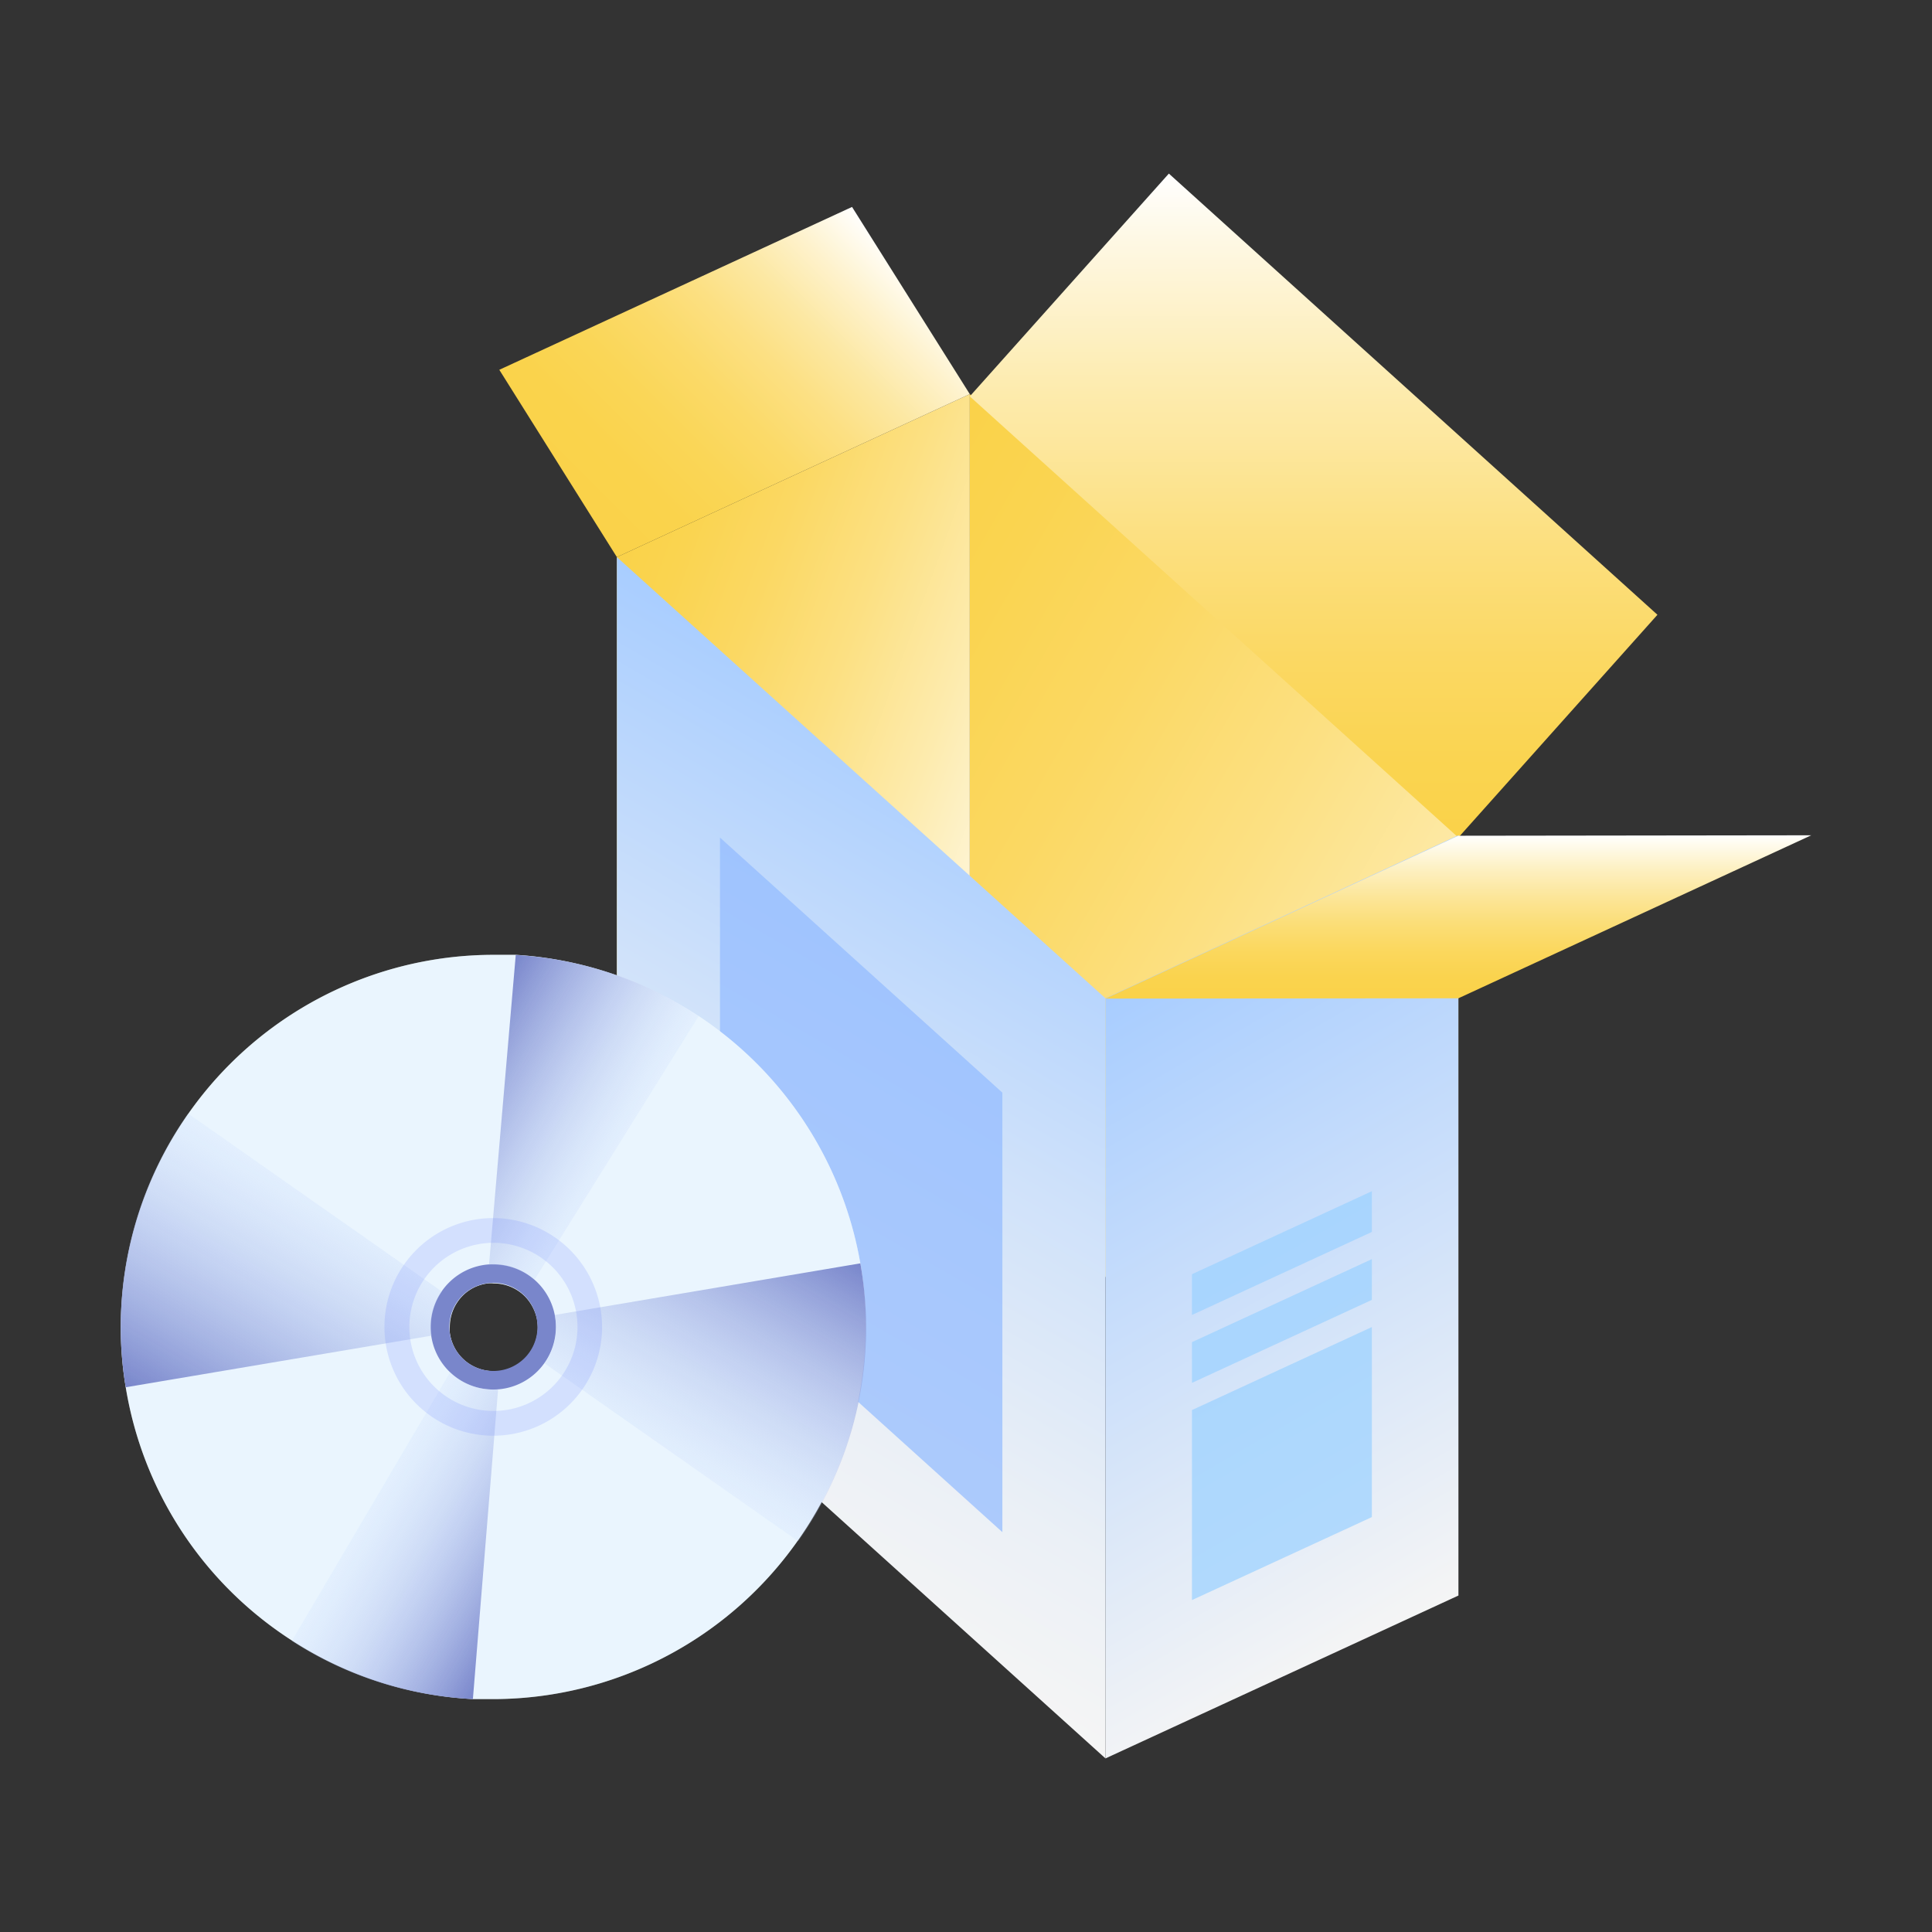 <svg id="图层_1" data-name="图层 1" xmlns="http://www.w3.org/2000/svg" xmlns:xlink="http://www.w3.org/1999/xlink" viewBox="0 0 128 128"><rect x="0" y="0" width="128" height="128" fill="#333333" stroke="none"/><defs><style>.cls-1{fill:url(#未命名的渐变_37);}.cls-2{fill:url(#未命名的渐变_37-2);}.cls-3{fill:url(#未命名的渐变_37-3);}.cls-4{fill:url(#未命名的渐变_38);}.cls-5{fill:url(#未命名的渐变_51);}.cls-6{fill:#93bbff;}.cls-6,.cls-8{opacity:0.72;}.cls-7{fill:url(#未命名的渐变_53);}.cls-8{fill:#9bd1ff;}.cls-9{fill:url(#未命名的渐变_41);}.cls-10{fill:#fff;}.cls-11{fill:#bbdefb;opacity:0.31;}.cls-12{fill:#7986cb;}.cls-13{fill:url(#未命名的渐变_19);}.cls-14{fill:url(#未命名的渐变_23);}.cls-15{fill:url(#未命名的渐变_25);}.cls-16{fill:url(#未命名的渐变_21);}.cls-17{fill:#536dfe;opacity:0.15;}</style><linearGradient id="未命名的渐变_37" x1="51.06" y1="48.95" x2="109.81" y2="82.87" gradientUnits="userSpaceOnUse"><stop offset="0" stop-color="#fad249"/><stop offset="0.11" stop-color="#fad450"/><stop offset="0.27" stop-color="#fbd863"/><stop offset="0.46" stop-color="#fce082"/><stop offset="0.67" stop-color="#fdebad"/><stop offset="0.9" stop-color="#fef8e4"/><stop offset="1" stop-color="#fff"/></linearGradient><linearGradient id="未命名的渐变_37-2" x1="87.03" y1="55.49" x2="87.03" y2="11.5" xlink:href="#未命名的渐变_37"/><linearGradient id="未命名的渐变_37-3" x1="35.88" y1="50.62" x2="69.24" y2="62.76" xlink:href="#未命名的渐变_37"/><linearGradient id="未命名的渐变_38" x1="38.97" y1="35" x2="58.36" y2="15.61" gradientUnits="userSpaceOnUse"><stop offset="0" stop-color="#fad249"/><stop offset="0.17" stop-color="#fad34c"/><stop offset="0.32" stop-color="#fad657"/><stop offset="0.46" stop-color="#fbda69"/><stop offset="0.6" stop-color="#fce083"/><stop offset="0.73" stop-color="#fce8a3"/><stop offset="0.86" stop-color="#fef2cc"/><stop offset="0.99" stop-color="#fffefa"/><stop offset="1" stop-color="#fff"/></linearGradient><linearGradient id="未命名的渐变_51" x1="70.24" y1="53.86" x2="43.87" y2="99.54" gradientUnits="userSpaceOnUse"><stop offset="0" stop-color="#a8cdff"/><stop offset="0.43" stop-color="#d0e2fa"/><stop offset="0.79" stop-color="#ebf0f6"/><stop offset="1" stop-color="#f5f5f5"/></linearGradient><linearGradient id="未命名的渐变_53" x1="73.44" y1="66.02" x2="96.42" y2="105.82" gradientUnits="userSpaceOnUse"><stop offset="0" stop-color="#a8cdff"/><stop offset="1" stop-color="#f5f5f5"/></linearGradient><linearGradient id="未命名的渐变_41" x1="96.62" y1="66.16" x2="96.62" y2="55.34" gradientUnits="userSpaceOnUse"><stop offset="0" stop-color="#fad249"/><stop offset="0.13" stop-color="#fad34e"/><stop offset="0.28" stop-color="#fbd75c"/><stop offset="0.44" stop-color="#fbdd74"/><stop offset="0.61" stop-color="#fce596"/><stop offset="0.79" stop-color="#fdf0c1"/><stop offset="0.97" stop-color="#fffdf5"/><stop offset="1" stop-color="#fff"/></linearGradient><linearGradient id="未命名的渐变_19" x1="41.01" y1="76.48" x2="30.16" y2="70.21" gradientUnits="userSpaceOnUse"><stop offset="0" stop-color="#c9dcff" stop-opacity="0.2"/><stop offset="0.59" stop-color="#99a8e0" stop-opacity="0.68"/><stop offset="1" stop-color="#7986cb"/></linearGradient><linearGradient id="未命名的渐变_23" x1="24.69" y1="99.53" x2="35.33" y2="105.67" gradientUnits="userSpaceOnUse"><stop offset="0" stop-color="#c9dcff" stop-opacity="0.2"/><stop offset="0.32" stop-color="#b1c2f0" stop-opacity="0.44"/><stop offset="1" stop-color="#7986cb"/></linearGradient><linearGradient id="未命名的渐变_25" x1="21.65" y1="79.08" x2="12.77" y2="94.47" gradientUnits="userSpaceOnUse"><stop offset="0" stop-color="#c9dcff" stop-opacity="0.2"/><stop offset="0.4" stop-color="#a8b9ea" stop-opacity="0.53"/><stop offset="1" stop-color="#7986cb"/></linearGradient><linearGradient id="未命名的渐变_21" x1="43.64" y1="96.77" x2="52.64" y2="81.17" gradientUnits="userSpaceOnUse"><stop offset="0" stop-color="#c9dcff" stop-opacity="0.2"/><stop offset="0.6" stop-color="#9aa9e0" stop-opacity="0.67"/><stop offset="1" stop-color="#7986cb"/></linearGradient></defs><title>geeqie-112</title><polygon class="cls-1" points="96.62 105.71 64.25 76.48 64.25 26.11 96.62 55.34 96.62 105.71"/><polygon class="cls-2" points="96.62 55.49 64.25 26.26 77.44 11.5 109.81 40.73 96.62 55.49"/><polygon class="cls-3" points="64.25 76.48 40.87 87.27 40.87 36.91 64.25 26.11 64.25 76.48"/><polygon class="cls-4" points="64.25 26.11 40.87 36.91 33.08 24.5 56.45 13.71 64.25 26.11"/><polygon class="cls-5" points="73.24 116.5 40.87 87.27 40.87 36.91 73.24 66.14 73.24 116.5"/><polygon class="cls-6" points="66.41 101.51 47.7 84.61 47.7 55.49 66.41 72.39 66.41 101.51"/><polygon class="cls-7" points="96.62 105.71 73.24 116.5 73.24 66.14 96.62 55.34 96.62 105.71"/><polygon class="cls-8" points="78.97 106.01 90.89 100.51 90.89 87.92 78.97 93.42 78.97 106.01"/><polygon class="cls-8" points="78.97 91.62 90.89 86.12 90.89 83.42 78.97 88.92 78.97 91.62"/><polygon class="cls-8" points="78.97 87.12 90.89 81.62 90.89 78.92 78.97 84.42 78.97 87.12"/><polygon class="cls-9" points="96.62 55.37 73.24 66.16 96.62 66.14 120 55.34 96.62 55.37"/><path class="cls-10" d="M57,83.7A24.71,24.71,0,0,0,34.17,63.26c-.49,0-1,0-1.48,0A24.71,24.71,0,0,0,8,87.91a24,24,0,0,0,.33,4,24.66,24.66,0,0,0,11.06,16.81,24.41,24.41,0,0,0,12,3.85c.44,0,.89,0,1.34,0A24.71,24.71,0,0,0,57,83.7ZM32.69,90.84a2.92,2.92,0,0,1-2.89-2.55,2.43,2.43,0,0,1,0-.38,2.93,2.93,0,0,1,.51-1.65,2.84,2.84,0,0,1,2-1.23,1.75,1.75,0,0,1,.4,0,2.93,2.93,0,0,1,2.07.86h0a3.06,3.06,0,0,1,.79,1.47,3.8,3.8,0,0,1,.06.59,2.94,2.94,0,0,1-2.92,2.93Z"/><path class="cls-11" d="M57,83.7A24.71,24.71,0,0,0,34.17,63.26c-.49,0-1,0-1.48,0A24.71,24.71,0,0,0,8,87.91a24,24,0,0,0,.33,4,24.66,24.66,0,0,0,11.06,16.81,24.41,24.41,0,0,0,12,3.85c.44,0,.89,0,1.34,0A24.71,24.71,0,0,0,57,83.7ZM32.69,90.84a2.92,2.92,0,0,1-2.89-2.55,2.43,2.43,0,0,1,0-.38,2.93,2.93,0,0,1,.51-1.65,2.84,2.84,0,0,1,2-1.23,1.75,1.75,0,0,1,.4,0,2.93,2.93,0,0,1,2.07.86h0a3.06,3.06,0,0,1,.79,1.47,3.8,3.8,0,0,1,.06.59,2.94,2.94,0,0,1-2.92,2.93Z"/><path class="cls-12" d="M32.69,83.76a4.15,4.15,0,1,0,4.14,4.15A4.15,4.15,0,0,0,32.69,83.76Zm0,7.07a2.92,2.92,0,1,1,2.92-2.92A2.92,2.92,0,0,1,32.69,90.83Z"/><path class="cls-13" d="M46.3,67.31,35.41,84.79a4.13,4.13,0,0,0-2.72-1,1.37,1.37,0,0,0-.29,0l1.77-20.52A24.59,24.59,0,0,1,46.3,67.31Z"/><path class="cls-14" d="M33,92.05l-1.67,20.52a24.41,24.41,0,0,1-12-3.85L29.82,90.91a4.18,4.18,0,0,0,2.87,1.15Z"/><path class="cls-15" d="M28.55,87.91a2.78,2.78,0,0,0,.05.58L8.33,91.91a24,24,0,0,1-.33-4,24.55,24.55,0,0,1,4.46-14.14l16.82,11.8A4.06,4.06,0,0,0,28.55,87.91Z"/><path class="cls-16" d="M57.38,87.91a24.43,24.43,0,0,1-4.5,14.2L36.07,90.32a4.07,4.07,0,0,0,.77-2.41,3.42,3.42,0,0,0-.09-.79L57,83.7A24.41,24.41,0,0,1,57.38,87.91Z"/><path class="cls-17" d="M32.69,82.34a5.57,5.57,0,1,1-5.57,5.57,5.58,5.58,0,0,1,5.57-5.57m0-1.64a7.21,7.21,0,1,0,7.2,7.21,7.23,7.23,0,0,0-7.2-7.21Z"/></svg>
